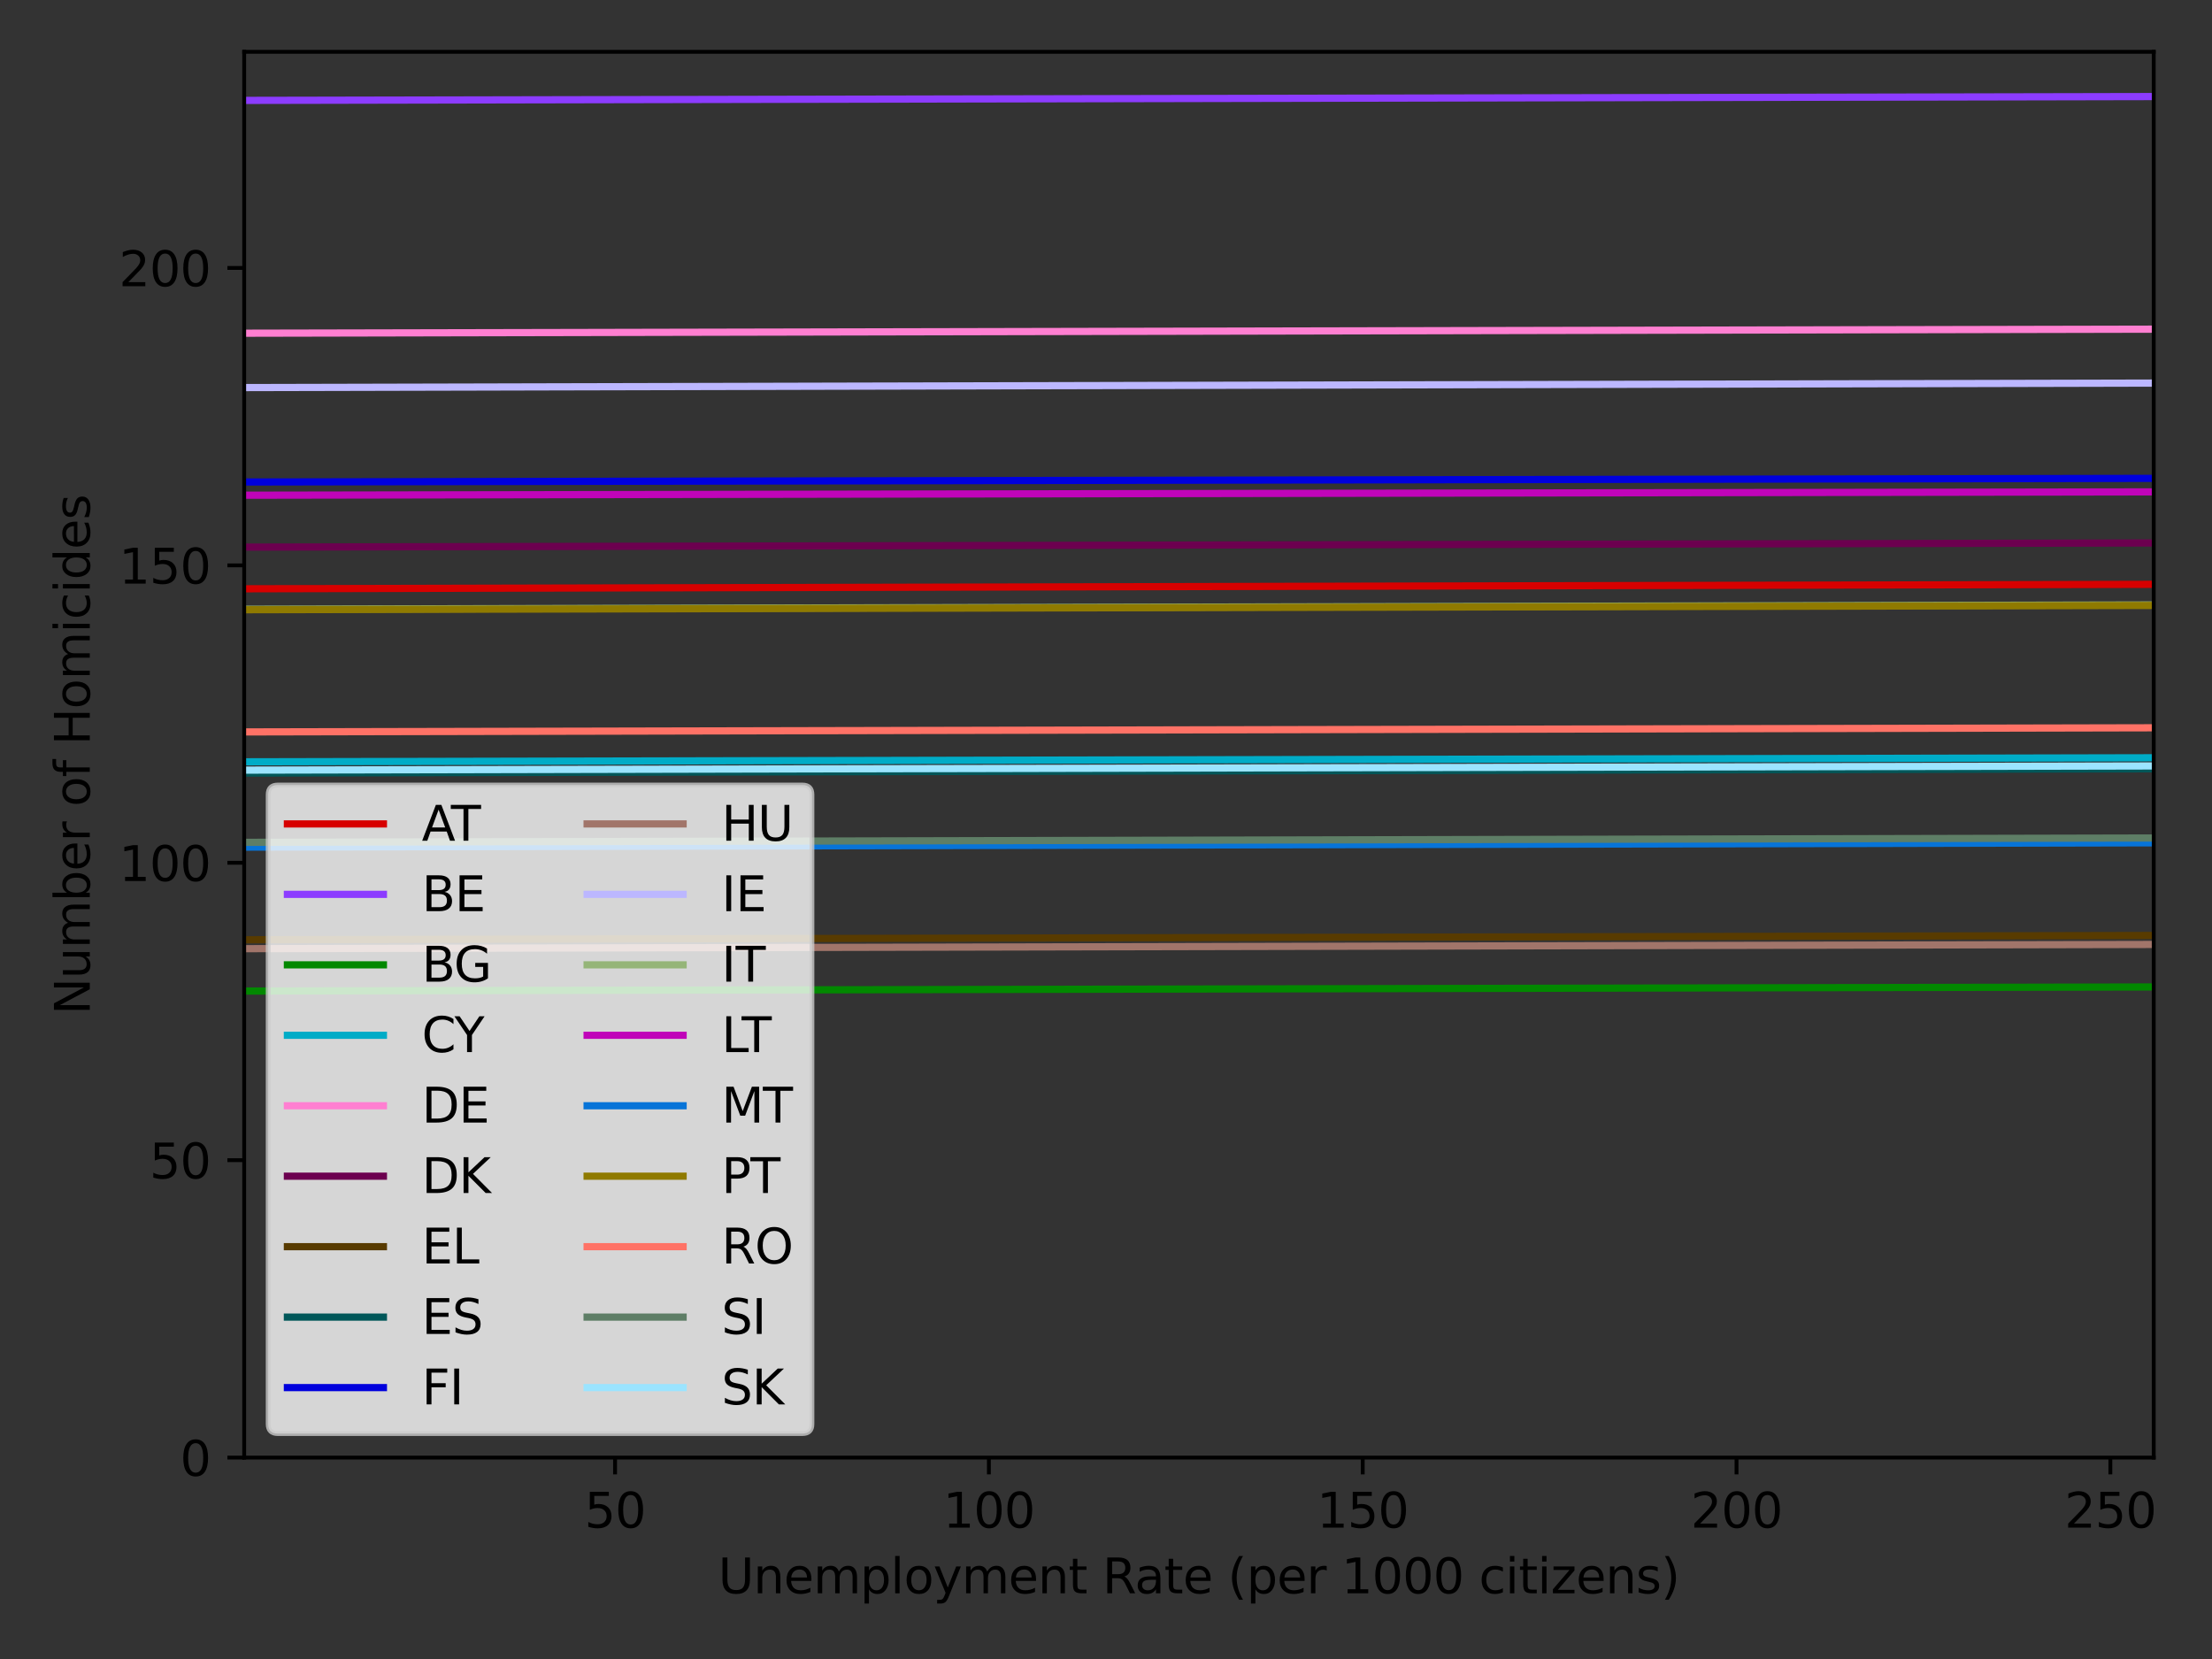 <?xml version="1.0" encoding="utf-8" standalone="no"?>
<!DOCTYPE svg PUBLIC "-//W3C//DTD SVG 1.1//EN"
  "http://www.w3.org/Graphics/SVG/1.1/DTD/svg11.dtd">
<svg xmlns:xlink="http://www.w3.org/1999/xlink" width="460.8pt" height="345.6pt" viewBox="0 0 460.8 345.6" xmlns="http://www.w3.org/2000/svg" version="1.1">
 <rect x="0" y="0" width="460.8" height="345.6" fill="#333333" stroke="none"/>
 <defs>
  <style type="text/css">*{stroke-linejoin: round; stroke-linecap: butt}</style>
 </defs>
 <g id="figure_1">
  <g id="patch_1">
   <path d="M 0 345.6 
L 460.8 345.6 
L 460.8 0 
L 0 0 
L 0 345.6 
z
" style="fill: none"/>
  </g>
  <g id="axes_1">
   <g id="patch_2">
    <path d="M 50.87 303.64 
L 448.66 303.64 
L 448.66 10.8 
L 50.87 10.8 
L 50.87 303.64 
z
" style="fill: none"/>
   </g>
   <g id="matplotlib.axis_1">
    <g id="xtick_1">
     <g id="line2d_1">
      <defs>
       <path id="mdec63697fd" d="M 0 0 
L 0 3.5 
" style="stroke: #000000; stroke-width: 0.8"/>
      </defs>
      <g>
       <use xlink:href="#mdec63697fd" x="128.128" y="303.64" style="stroke: #000000; stroke-width: 0.8"/>
      </g>
     </g>
     <g id="text_1">
      <!-- 50 -->
      <g transform="translate(121.765 318.238)scale(0.1 -0.1)">
       <defs>
        <path id="DejaVuSans-35" d="M 691 4666 
L 3169 4666 
L 3169 4134 
L 1269 4134 
L 1269 2991 
Q 1406 3038 1543 3061 
Q 1681 3084 1819 3084 
Q 2600 3084 3056 2656 
Q 3513 2228 3513 1497 
Q 3513 744 3044 326 
Q 2575 -91 1722 -91 
Q 1428 -91 1123 -41 
Q 819 9 494 109 
L 494 744 
Q 775 591 1075 516 
Q 1375 441 1709 441 
Q 2250 441 2565 725 
Q 2881 1009 2881 1497 
Q 2881 1984 2565 2268 
Q 2250 2553 1709 2553 
Q 1456 2553 1204 2497 
Q 953 2441 691 2322 
L 691 4666 
z
" transform="scale(0.016)"/>
        <path id="DejaVuSans-30" d="M 2034 4250 
Q 1547 4250 1301 3770 
Q 1056 3291 1056 2328 
Q 1056 1369 1301 889 
Q 1547 409 2034 409 
Q 2525 409 2770 889 
Q 3016 1369 3016 2328 
Q 3016 3291 2770 3770 
Q 2525 4250 2034 4250 
z
M 2034 4750 
Q 2819 4750 3233 4129 
Q 3647 3509 3647 2328 
Q 3647 1150 3233 529 
Q 2819 -91 2034 -91 
Q 1250 -91 836 529 
Q 422 1150 422 2328 
Q 422 3509 836 4129 
Q 1250 4750 2034 4750 
z
" transform="scale(0.016)"/>
       </defs>
       <use xlink:href="#DejaVuSans-35"/>
       <use xlink:href="#DejaVuSans-30" x="63.623"/>
      </g>
     </g>
    </g>
    <g id="xtick_2">
     <g id="line2d_2">
      <g>
       <use xlink:href="#mdec63697fd" x="206.003" y="303.64" style="stroke: #000000; stroke-width: 0.8"/>
      </g>
     </g>
     <g id="text_2">
      <!-- 100 -->
      <g transform="translate(196.459 318.238)scale(0.1 -0.1)">
       <defs>
        <path id="DejaVuSans-31" d="M 794 531 
L 1825 531 
L 1825 4091 
L 703 3866 
L 703 4441 
L 1819 4666 
L 2450 4666 
L 2450 531 
L 3481 531 
L 3481 0 
L 794 0 
L 794 531 
z
" transform="scale(0.016)"/>
       </defs>
       <use xlink:href="#DejaVuSans-31"/>
       <use xlink:href="#DejaVuSans-30" x="63.623"/>
       <use xlink:href="#DejaVuSans-30" x="127.246"/>
      </g>
     </g>
    </g>
    <g id="xtick_3">
     <g id="line2d_3">
      <g>
       <use xlink:href="#mdec63697fd" x="283.877" y="303.64" style="stroke: #000000; stroke-width: 0.8"/>
      </g>
     </g>
     <g id="text_3">
      <!-- 150 -->
      <g transform="translate(274.333 318.238)scale(0.1 -0.1)">
       <use xlink:href="#DejaVuSans-31"/>
       <use xlink:href="#DejaVuSans-35" x="63.623"/>
       <use xlink:href="#DejaVuSans-30" x="127.246"/>
      </g>
     </g>
    </g>
    <g id="xtick_4">
     <g id="line2d_4">
      <g>
       <use xlink:href="#mdec63697fd" x="361.752" y="303.64" style="stroke: #000000; stroke-width: 0.8"/>
      </g>
     </g>
     <g id="text_4">
      <!-- 200 -->
      <g transform="translate(352.208 318.238)scale(0.1 -0.1)">
       <defs>
        <path id="DejaVuSans-32" d="M 1228 531 
L 3431 531 
L 3431 0 
L 469 0 
L 469 531 
Q 828 903 1448 1529 
Q 2069 2156 2228 2338 
Q 2531 2678 2651 2914 
Q 2772 3150 2772 3378 
Q 2772 3750 2511 3984 
Q 2250 4219 1831 4219 
Q 1534 4219 1204 4116 
Q 875 4013 500 3803 
L 500 4441 
Q 881 4594 1212 4672 
Q 1544 4750 1819 4750 
Q 2544 4750 2975 4387 
Q 3406 4025 3406 3419 
Q 3406 3131 3298 2873 
Q 3191 2616 2906 2266 
Q 2828 2175 2409 1742 
Q 1991 1309 1228 531 
z
" transform="scale(0.016)"/>
       </defs>
       <use xlink:href="#DejaVuSans-32"/>
       <use xlink:href="#DejaVuSans-30" x="63.623"/>
       <use xlink:href="#DejaVuSans-30" x="127.246"/>
      </g>
     </g>
    </g>
    <g id="xtick_5">
     <g id="line2d_5">
      <g>
       <use xlink:href="#mdec63697fd" x="439.626" y="303.64" style="stroke: #000000; stroke-width: 0.8"/>
      </g>
     </g>
     <g id="text_5">
      <!-- 250 -->
      <g transform="translate(430.083 318.238)scale(0.1 -0.1)">
       <use xlink:href="#DejaVuSans-32"/>
       <use xlink:href="#DejaVuSans-35" x="63.623"/>
       <use xlink:href="#DejaVuSans-30" x="127.246"/>
      </g>
     </g>
    </g>
    <g id="text_6">
     <!-- Unemployment Rate (per 1000 citizens) -->
     <g transform="translate(149.619 331.917)scale(0.1 -0.1)">
      <defs>
       <path id="DejaVuSans-55" d="M 556 4666 
L 1191 4666 
L 1191 1831 
Q 1191 1081 1462 751 
Q 1734 422 2344 422 
Q 2950 422 3222 751 
Q 3494 1081 3494 1831 
L 3494 4666 
L 4128 4666 
L 4128 1753 
Q 4128 841 3676 375 
Q 3225 -91 2344 -91 
Q 1459 -91 1007 375 
Q 556 841 556 1753 
L 556 4666 
z
" transform="scale(0.016)"/>
       <path id="DejaVuSans-6e" d="M 3513 2113 
L 3513 0 
L 2938 0 
L 2938 2094 
Q 2938 2591 2744 2837 
Q 2550 3084 2163 3084 
Q 1697 3084 1428 2787 
Q 1159 2491 1159 1978 
L 1159 0 
L 581 0 
L 581 3500 
L 1159 3500 
L 1159 2956 
Q 1366 3272 1645 3428 
Q 1925 3584 2291 3584 
Q 2894 3584 3203 3211 
Q 3513 2838 3513 2113 
z
" transform="scale(0.016)"/>
       <path id="DejaVuSans-65" d="M 3597 1894 
L 3597 1613 
L 953 1613 
Q 991 1019 1311 708 
Q 1631 397 2203 397 
Q 2534 397 2845 478 
Q 3156 559 3463 722 
L 3463 178 
Q 3153 47 2828 -22 
Q 2503 -91 2169 -91 
Q 1331 -91 842 396 
Q 353 884 353 1716 
Q 353 2575 817 3079 
Q 1281 3584 2069 3584 
Q 2775 3584 3186 3129 
Q 3597 2675 3597 1894 
z
M 3022 2063 
Q 3016 2534 2758 2815 
Q 2500 3097 2075 3097 
Q 1594 3097 1305 2825 
Q 1016 2553 972 2059 
L 3022 2063 
z
" transform="scale(0.016)"/>
       <path id="DejaVuSans-6d" d="M 3328 2828 
Q 3544 3216 3844 3400 
Q 4144 3584 4550 3584 
Q 5097 3584 5394 3201 
Q 5691 2819 5691 2113 
L 5691 0 
L 5113 0 
L 5113 2094 
Q 5113 2597 4934 2840 
Q 4756 3084 4391 3084 
Q 3944 3084 3684 2787 
Q 3425 2491 3425 1978 
L 3425 0 
L 2847 0 
L 2847 2094 
Q 2847 2600 2669 2842 
Q 2491 3084 2119 3084 
Q 1678 3084 1418 2786 
Q 1159 2488 1159 1978 
L 1159 0 
L 581 0 
L 581 3500 
L 1159 3500 
L 1159 2956 
Q 1356 3278 1631 3431 
Q 1906 3584 2284 3584 
Q 2666 3584 2933 3390 
Q 3200 3197 3328 2828 
z
" transform="scale(0.016)"/>
       <path id="DejaVuSans-70" d="M 1159 525 
L 1159 -1331 
L 581 -1331 
L 581 3500 
L 1159 3500 
L 1159 2969 
Q 1341 3281 1617 3432 
Q 1894 3584 2278 3584 
Q 2916 3584 3314 3078 
Q 3713 2572 3713 1747 
Q 3713 922 3314 415 
Q 2916 -91 2278 -91 
Q 1894 -91 1617 61 
Q 1341 213 1159 525 
z
M 3116 1747 
Q 3116 2381 2855 2742 
Q 2594 3103 2138 3103 
Q 1681 3103 1420 2742 
Q 1159 2381 1159 1747 
Q 1159 1113 1420 752 
Q 1681 391 2138 391 
Q 2594 391 2855 752 
Q 3116 1113 3116 1747 
z
" transform="scale(0.016)"/>
       <path id="DejaVuSans-6c" d="M 603 4863 
L 1178 4863 
L 1178 0 
L 603 0 
L 603 4863 
z
" transform="scale(0.016)"/>
       <path id="DejaVuSans-6f" d="M 1959 3097 
Q 1497 3097 1228 2736 
Q 959 2375 959 1747 
Q 959 1119 1226 758 
Q 1494 397 1959 397 
Q 2419 397 2687 759 
Q 2956 1122 2956 1747 
Q 2956 2369 2687 2733 
Q 2419 3097 1959 3097 
z
M 1959 3584 
Q 2709 3584 3137 3096 
Q 3566 2609 3566 1747 
Q 3566 888 3137 398 
Q 2709 -91 1959 -91 
Q 1206 -91 779 398 
Q 353 888 353 1747 
Q 353 2609 779 3096 
Q 1206 3584 1959 3584 
z
" transform="scale(0.016)"/>
       <path id="DejaVuSans-79" d="M 2059 -325 
Q 1816 -950 1584 -1140 
Q 1353 -1331 966 -1331 
L 506 -1331 
L 506 -850 
L 844 -850 
Q 1081 -850 1212 -737 
Q 1344 -625 1503 -206 
L 1606 56 
L 191 3500 
L 800 3500 
L 1894 763 
L 2988 3500 
L 3597 3500 
L 2059 -325 
z
" transform="scale(0.016)"/>
       <path id="DejaVuSans-74" d="M 1172 4494 
L 1172 3500 
L 2356 3500 
L 2356 3053 
L 1172 3053 
L 1172 1153 
Q 1172 725 1289 603 
Q 1406 481 1766 481 
L 2356 481 
L 2356 0 
L 1766 0 
Q 1100 0 847 248 
Q 594 497 594 1153 
L 594 3053 
L 172 3053 
L 172 3500 
L 594 3500 
L 594 4494 
L 1172 4494 
z
" transform="scale(0.016)"/>
       <path id="DejaVuSans-20" transform="scale(0.016)"/>
       <path id="DejaVuSans-52" d="M 2841 2188 
Q 3044 2119 3236 1894 
Q 3428 1669 3622 1275 
L 4263 0 
L 3584 0 
L 2988 1197 
Q 2756 1666 2539 1819 
Q 2322 1972 1947 1972 
L 1259 1972 
L 1259 0 
L 628 0 
L 628 4666 
L 2053 4666 
Q 2853 4666 3247 4331 
Q 3641 3997 3641 3322 
Q 3641 2881 3436 2590 
Q 3231 2300 2841 2188 
z
M 1259 4147 
L 1259 2491 
L 2053 2491 
Q 2509 2491 2742 2702 
Q 2975 2913 2975 3322 
Q 2975 3731 2742 3939 
Q 2509 4147 2053 4147 
L 1259 4147 
z
" transform="scale(0.016)"/>
       <path id="DejaVuSans-61" d="M 2194 1759 
Q 1497 1759 1228 1600 
Q 959 1441 959 1056 
Q 959 750 1161 570 
Q 1363 391 1709 391 
Q 2188 391 2477 730 
Q 2766 1069 2766 1631 
L 2766 1759 
L 2194 1759 
z
M 3341 1997 
L 3341 0 
L 2766 0 
L 2766 531 
Q 2569 213 2275 61 
Q 1981 -91 1556 -91 
Q 1019 -91 701 211 
Q 384 513 384 1019 
Q 384 1609 779 1909 
Q 1175 2209 1959 2209 
L 2766 2209 
L 2766 2266 
Q 2766 2663 2505 2880 
Q 2244 3097 1772 3097 
Q 1472 3097 1187 3025 
Q 903 2953 641 2809 
L 641 3341 
Q 956 3463 1253 3523 
Q 1550 3584 1831 3584 
Q 2591 3584 2966 3190 
Q 3341 2797 3341 1997 
z
" transform="scale(0.016)"/>
       <path id="DejaVuSans-28" d="M 1984 4856 
Q 1566 4138 1362 3434 
Q 1159 2731 1159 2009 
Q 1159 1288 1364 580 
Q 1569 -128 1984 -844 
L 1484 -844 
Q 1016 -109 783 600 
Q 550 1309 550 2009 
Q 550 2706 781 3412 
Q 1013 4119 1484 4856 
L 1984 4856 
z
" transform="scale(0.016)"/>
       <path id="DejaVuSans-72" d="M 2631 2963 
Q 2534 3019 2420 3045 
Q 2306 3072 2169 3072 
Q 1681 3072 1420 2755 
Q 1159 2438 1159 1844 
L 1159 0 
L 581 0 
L 581 3500 
L 1159 3500 
L 1159 2956 
Q 1341 3275 1631 3429 
Q 1922 3584 2338 3584 
Q 2397 3584 2469 3576 
Q 2541 3569 2628 3553 
L 2631 2963 
z
" transform="scale(0.016)"/>
       <path id="DejaVuSans-63" d="M 3122 3366 
L 3122 2828 
Q 2878 2963 2633 3030 
Q 2388 3097 2138 3097 
Q 1578 3097 1268 2742 
Q 959 2388 959 1747 
Q 959 1106 1268 751 
Q 1578 397 2138 397 
Q 2388 397 2633 464 
Q 2878 531 3122 666 
L 3122 134 
Q 2881 22 2623 -34 
Q 2366 -91 2075 -91 
Q 1284 -91 818 406 
Q 353 903 353 1747 
Q 353 2603 823 3093 
Q 1294 3584 2113 3584 
Q 2378 3584 2631 3529 
Q 2884 3475 3122 3366 
z
" transform="scale(0.016)"/>
       <path id="DejaVuSans-69" d="M 603 3500 
L 1178 3500 
L 1178 0 
L 603 0 
L 603 3500 
z
M 603 4863 
L 1178 4863 
L 1178 4134 
L 603 4134 
L 603 4863 
z
" transform="scale(0.016)"/>
       <path id="DejaVuSans-7a" d="M 353 3500 
L 3084 3500 
L 3084 2975 
L 922 459 
L 3084 459 
L 3084 0 
L 275 0 
L 275 525 
L 2438 3041 
L 353 3041 
L 353 3500 
z
" transform="scale(0.016)"/>
       <path id="DejaVuSans-73" d="M 2834 3397 
L 2834 2853 
Q 2591 2978 2328 3040 
Q 2066 3103 1784 3103 
Q 1356 3103 1142 2972 
Q 928 2841 928 2578 
Q 928 2378 1081 2264 
Q 1234 2150 1697 2047 
L 1894 2003 
Q 2506 1872 2764 1633 
Q 3022 1394 3022 966 
Q 3022 478 2636 193 
Q 2250 -91 1575 -91 
Q 1294 -91 989 -36 
Q 684 19 347 128 
L 347 722 
Q 666 556 975 473 
Q 1284 391 1588 391 
Q 1994 391 2212 530 
Q 2431 669 2431 922 
Q 2431 1156 2273 1281 
Q 2116 1406 1581 1522 
L 1381 1569 
Q 847 1681 609 1914 
Q 372 2147 372 2553 
Q 372 3047 722 3315 
Q 1072 3584 1716 3584 
Q 2034 3584 2315 3537 
Q 2597 3491 2834 3397 
z
" transform="scale(0.016)"/>
       <path id="DejaVuSans-29" d="M 513 4856 
L 1013 4856 
Q 1481 4119 1714 3412 
Q 1947 2706 1947 2009 
Q 1947 1309 1714 600 
Q 1481 -109 1013 -844 
L 513 -844 
Q 928 -128 1133 580 
Q 1338 1288 1338 2009 
Q 1338 2731 1133 3434 
Q 928 4138 513 4856 
z
" transform="scale(0.016)"/>
      </defs>
      <use xlink:href="#DejaVuSans-55"/>
      <use xlink:href="#DejaVuSans-6e" x="73.193"/>
      <use xlink:href="#DejaVuSans-65" x="136.572"/>
      <use xlink:href="#DejaVuSans-6d" x="198.096"/>
      <use xlink:href="#DejaVuSans-70" x="295.508"/>
      <use xlink:href="#DejaVuSans-6c" x="358.984"/>
      <use xlink:href="#DejaVuSans-6f" x="386.768"/>
      <use xlink:href="#DejaVuSans-79" x="447.949"/>
      <use xlink:href="#DejaVuSans-6d" x="507.129"/>
      <use xlink:href="#DejaVuSans-65" x="604.541"/>
      <use xlink:href="#DejaVuSans-6e" x="666.064"/>
      <use xlink:href="#DejaVuSans-74" x="729.443"/>
      <use xlink:href="#DejaVuSans-20" x="768.652"/>
      <use xlink:href="#DejaVuSans-52" x="800.439"/>
      <use xlink:href="#DejaVuSans-61" x="867.672"/>
      <use xlink:href="#DejaVuSans-74" x="928.951"/>
      <use xlink:href="#DejaVuSans-65" x="968.16"/>
      <use xlink:href="#DejaVuSans-20" x="1029.684"/>
      <use xlink:href="#DejaVuSans-28" x="1061.471"/>
      <use xlink:href="#DejaVuSans-70" x="1100.484"/>
      <use xlink:href="#DejaVuSans-65" x="1163.961"/>
      <use xlink:href="#DejaVuSans-72" x="1225.484"/>
      <use xlink:href="#DejaVuSans-20" x="1266.598"/>
      <use xlink:href="#DejaVuSans-31" x="1298.385"/>
      <use xlink:href="#DejaVuSans-30" x="1362.008"/>
      <use xlink:href="#DejaVuSans-30" x="1425.631"/>
      <use xlink:href="#DejaVuSans-30" x="1489.254"/>
      <use xlink:href="#DejaVuSans-20" x="1552.877"/>
      <use xlink:href="#DejaVuSans-63" x="1584.664"/>
      <use xlink:href="#DejaVuSans-69" x="1639.645"/>
      <use xlink:href="#DejaVuSans-74" x="1667.428"/>
      <use xlink:href="#DejaVuSans-69" x="1706.637"/>
      <use xlink:href="#DejaVuSans-7a" x="1734.42"/>
      <use xlink:href="#DejaVuSans-65" x="1786.91"/>
      <use xlink:href="#DejaVuSans-6e" x="1848.434"/>
      <use xlink:href="#DejaVuSans-73" x="1911.812"/>
      <use xlink:href="#DejaVuSans-29" x="1963.912"/>
     </g>
    </g>
   </g>
   <g id="matplotlib.axis_2">
    <g id="ytick_1">
     <g id="line2d_6">
      <defs>
       <path id="m6e9881eedf" d="M 0 0 
L -3.5 0 
" style="stroke: #000000; stroke-width: 0.8"/>
      </defs>
      <g>
       <use xlink:href="#m6e9881eedf" x="50.87" y="303.64" style="stroke: #000000; stroke-width: 0.8"/>
      </g>
     </g>
     <g id="text_7">
      <!-- 0 -->
      <g transform="translate(37.508 307.439)scale(0.1 -0.1)">
       <use xlink:href="#DejaVuSans-30"/>
      </g>
     </g>
    </g>
    <g id="ytick_2">
     <g id="line2d_7">
      <g>
       <use xlink:href="#m6e9881eedf" x="50.87" y="241.685" style="stroke: #000000; stroke-width: 0.8"/>
      </g>
     </g>
     <g id="text_8">
      <!-- 50 -->
      <g transform="translate(31.145 245.484)scale(0.1 -0.1)">
       <use xlink:href="#DejaVuSans-35"/>
       <use xlink:href="#DejaVuSans-30" x="63.623"/>
      </g>
     </g>
    </g>
    <g id="ytick_3">
     <g id="line2d_8">
      <g>
       <use xlink:href="#m6e9881eedf" x="50.87" y="179.73" style="stroke: #000000; stroke-width: 0.8"/>
      </g>
     </g>
     <g id="text_9">
      <!-- 100 -->
      <g transform="translate(24.782 183.529)scale(0.1 -0.1)">
       <use xlink:href="#DejaVuSans-31"/>
       <use xlink:href="#DejaVuSans-30" x="63.623"/>
       <use xlink:href="#DejaVuSans-30" x="127.246"/>
      </g>
     </g>
    </g>
    <g id="ytick_4">
     <g id="line2d_9">
      <g>
       <use xlink:href="#m6e9881eedf" x="50.87" y="117.775" style="stroke: #000000; stroke-width: 0.8"/>
      </g>
     </g>
     <g id="text_10">
      <!-- 150 -->
      <g transform="translate(24.782 121.574)scale(0.1 -0.1)">
       <use xlink:href="#DejaVuSans-31"/>
       <use xlink:href="#DejaVuSans-35" x="63.623"/>
       <use xlink:href="#DejaVuSans-30" x="127.246"/>
      </g>
     </g>
    </g>
    <g id="ytick_5">
     <g id="line2d_10">
      <g>
       <use xlink:href="#m6e9881eedf" x="50.87" y="55.819" style="stroke: #000000; stroke-width: 0.8"/>
      </g>
     </g>
     <g id="text_11">
      <!-- 200 -->
      <g transform="translate(24.782 59.619)scale(0.1 -0.1)">
       <use xlink:href="#DejaVuSans-32"/>
       <use xlink:href="#DejaVuSans-30" x="63.623"/>
       <use xlink:href="#DejaVuSans-30" x="127.246"/>
      </g>
     </g>
    </g>
    <g id="text_12">
     <!-- Number of Homicides -->
     <g transform="translate(18.703 211.376)rotate(-90)scale(0.1 -0.1)">
      <defs>
       <path id="DejaVuSans-4e" d="M 628 4666 
L 1478 4666 
L 3547 763 
L 3547 4666 
L 4159 4666 
L 4159 0 
L 3309 0 
L 1241 3903 
L 1241 0 
L 628 0 
L 628 4666 
z
" transform="scale(0.016)"/>
       <path id="DejaVuSans-75" d="M 544 1381 
L 544 3500 
L 1119 3500 
L 1119 1403 
Q 1119 906 1312 657 
Q 1506 409 1894 409 
Q 2359 409 2629 706 
Q 2900 1003 2900 1516 
L 2900 3500 
L 3475 3500 
L 3475 0 
L 2900 0 
L 2900 538 
Q 2691 219 2414 64 
Q 2138 -91 1772 -91 
Q 1169 -91 856 284 
Q 544 659 544 1381 
z
M 1991 3584 
L 1991 3584 
z
" transform="scale(0.016)"/>
       <path id="DejaVuSans-62" d="M 3116 1747 
Q 3116 2381 2855 2742 
Q 2594 3103 2138 3103 
Q 1681 3103 1420 2742 
Q 1159 2381 1159 1747 
Q 1159 1113 1420 752 
Q 1681 391 2138 391 
Q 2594 391 2855 752 
Q 3116 1113 3116 1747 
z
M 1159 2969 
Q 1341 3281 1617 3432 
Q 1894 3584 2278 3584 
Q 2916 3584 3314 3078 
Q 3713 2572 3713 1747 
Q 3713 922 3314 415 
Q 2916 -91 2278 -91 
Q 1894 -91 1617 61 
Q 1341 213 1159 525 
L 1159 0 
L 581 0 
L 581 4863 
L 1159 4863 
L 1159 2969 
z
" transform="scale(0.016)"/>
       <path id="DejaVuSans-66" d="M 2375 4863 
L 2375 4384 
L 1825 4384 
Q 1516 4384 1395 4259 
Q 1275 4134 1275 3809 
L 1275 3500 
L 2222 3500 
L 2222 3053 
L 1275 3053 
L 1275 0 
L 697 0 
L 697 3053 
L 147 3053 
L 147 3500 
L 697 3500 
L 697 3744 
Q 697 4328 969 4595 
Q 1241 4863 1831 4863 
L 2375 4863 
z
" transform="scale(0.016)"/>
       <path id="DejaVuSans-48" d="M 628 4666 
L 1259 4666 
L 1259 2753 
L 3553 2753 
L 3553 4666 
L 4184 4666 
L 4184 0 
L 3553 0 
L 3553 2222 
L 1259 2222 
L 1259 0 
L 628 0 
L 628 4666 
z
" transform="scale(0.016)"/>
       <path id="DejaVuSans-64" d="M 2906 2969 
L 2906 4863 
L 3481 4863 
L 3481 0 
L 2906 0 
L 2906 525 
Q 2725 213 2448 61 
Q 2172 -91 1784 -91 
Q 1150 -91 751 415 
Q 353 922 353 1747 
Q 353 2572 751 3078 
Q 1150 3584 1784 3584 
Q 2172 3584 2448 3432 
Q 2725 3281 2906 2969 
z
M 947 1747 
Q 947 1113 1208 752 
Q 1469 391 1925 391 
Q 2381 391 2643 752 
Q 2906 1113 2906 1747 
Q 2906 2381 2643 2742 
Q 2381 3103 1925 3103 
Q 1469 3103 1208 2742 
Q 947 2381 947 1747 
z
" transform="scale(0.016)"/>
      </defs>
      <use xlink:href="#DejaVuSans-4e"/>
      <use xlink:href="#DejaVuSans-75" x="74.805"/>
      <use xlink:href="#DejaVuSans-6d" x="138.184"/>
      <use xlink:href="#DejaVuSans-62" x="235.596"/>
      <use xlink:href="#DejaVuSans-65" x="299.072"/>
      <use xlink:href="#DejaVuSans-72" x="360.596"/>
      <use xlink:href="#DejaVuSans-20" x="401.709"/>
      <use xlink:href="#DejaVuSans-6f" x="433.496"/>
      <use xlink:href="#DejaVuSans-66" x="494.678"/>
      <use xlink:href="#DejaVuSans-20" x="529.883"/>
      <use xlink:href="#DejaVuSans-48" x="561.67"/>
      <use xlink:href="#DejaVuSans-6f" x="636.865"/>
      <use xlink:href="#DejaVuSans-6d" x="698.047"/>
      <use xlink:href="#DejaVuSans-69" x="795.459"/>
      <use xlink:href="#DejaVuSans-63" x="823.242"/>
      <use xlink:href="#DejaVuSans-69" x="878.223"/>
      <use xlink:href="#DejaVuSans-64" x="906.006"/>
      <use xlink:href="#DejaVuSans-65" x="969.482"/>
      <use xlink:href="#DejaVuSans-73" x="1031.006"/>
     </g>
    </g>
   </g>
   <g id="line2d_11">
    <path d="M 50.87 122.656 
L 58.988 122.637 
L 67.106 122.618 
L 75.224 122.599 
L 83.343 122.58 
L 91.461 122.561 
L 99.579 122.542 
L 107.697 122.523 
L 115.815 122.504 
L 123.933 122.485 
L 132.052 122.466 
L 140.17 122.448 
L 148.288 122.429 
L 156.406 122.41 
L 164.524 122.391 
L 172.642 122.372 
L 180.761 122.353 
L 188.879 122.334 
L 196.997 122.315 
L 205.115 122.296 
L 213.233 122.277 
L 221.351 122.258 
L 229.47 122.239 
L 237.588 122.22 
L 245.706 122.201 
L 253.824 122.182 
L 261.942 122.163 
L 270.06 122.144 
L 278.179 122.125 
L 286.297 122.106 
L 294.415 122.087 
L 302.533 122.068 
L 310.651 122.05 
L 318.769 122.031 
L 326.887 122.012 
L 335.006 121.993 
L 343.124 121.974 
L 351.242 121.955 
L 359.36 121.936 
L 367.478 121.917 
L 375.596 121.898 
L 383.715 121.879 
L 391.833 121.86 
L 399.951 121.841 
L 408.069 121.822 
L 416.187 121.803 
L 424.305 121.784 
L 432.424 121.765 
L 440.542 121.746 
L 448.66 121.727 
" clip-path="url(#p8d180abb23)" style="fill: none; stroke: #d70000; stroke-width: 1.5; stroke-linecap: square"/>
   </g>
   <g id="line2d_12">
    <path d="M 50.87 20.914 
L 58.988 20.898 
L 67.106 20.882 
L 75.224 20.865 
L 83.343 20.849 
L 91.461 20.833 
L 99.579 20.817 
L 107.697 20.8 
L 115.815 20.784 
L 123.933 20.768 
L 132.052 20.752 
L 140.17 20.735 
L 148.288 20.719 
L 156.406 20.703 
L 164.524 20.686 
L 172.642 20.67 
L 180.761 20.654 
L 188.879 20.638 
L 196.997 20.621 
L 205.115 20.605 
L 213.233 20.589 
L 221.351 20.573 
L 229.47 20.556 
L 237.588 20.54 
L 245.706 20.524 
L 253.824 20.507 
L 261.942 20.491 
L 270.06 20.475 
L 278.179 20.459 
L 286.297 20.442 
L 294.415 20.426 
L 302.533 20.41 
L 310.651 20.394 
L 318.769 20.377 
L 326.887 20.361 
L 335.006 20.345 
L 343.124 20.328 
L 351.242 20.312 
L 359.36 20.296 
L 367.478 20.28 
L 375.596 20.263 
L 383.715 20.247 
L 391.833 20.231 
L 399.951 20.215 
L 408.069 20.198 
L 416.187 20.182 
L 424.305 20.166 
L 432.424 20.15 
L 440.542 20.133 
L 448.66 20.117 
" clip-path="url(#p8d180abb23)" style="fill: none; stroke: #8c3cff; stroke-width: 1.5; stroke-linecap: square"/>
   </g>
   <g id="line2d_13">
    <path d="M 50.87 206.456 
L 58.988 206.439 
L 67.106 206.421 
L 75.224 206.404 
L 83.343 206.387 
L 91.461 206.369 
L 99.579 206.352 
L 107.697 206.334 
L 115.815 206.317 
L 123.933 206.299 
L 132.052 206.282 
L 140.17 206.265 
L 148.288 206.247 
L 156.406 206.23 
L 164.524 206.212 
L 172.642 206.195 
L 180.761 206.177 
L 188.879 206.16 
L 196.997 206.143 
L 205.115 206.125 
L 213.233 206.108 
L 221.351 206.09 
L 229.47 206.073 
L 237.588 206.055 
L 245.706 206.038 
L 253.824 206.021 
L 261.942 206.003 
L 270.06 205.986 
L 278.179 205.968 
L 286.297 205.951 
L 294.415 205.933 
L 302.533 205.916 
L 310.651 205.898 
L 318.769 205.881 
L 326.887 205.864 
L 335.006 205.846 
L 343.124 205.829 
L 351.242 205.811 
L 359.36 205.794 
L 367.478 205.776 
L 375.596 205.759 
L 383.715 205.742 
L 391.833 205.724 
L 399.951 205.707 
L 408.069 205.689 
L 416.187 205.672 
L 424.305 205.654 
L 432.424 205.637 
L 440.542 205.62 
L 448.66 205.602 
" clip-path="url(#p8d180abb23)" style="fill: none; stroke: #028800; stroke-width: 1.5; stroke-linecap: square"/>
   </g>
   <g id="line2d_14">
    <path d="M 50.87 158.697 
L 58.988 158.68 
L 67.106 158.662 
L 75.224 158.645 
L 83.343 158.628 
L 91.461 158.611 
L 99.579 158.594 
L 107.697 158.576 
L 115.815 158.559 
L 123.933 158.542 
L 132.052 158.525 
L 140.17 158.508 
L 148.288 158.49 
L 156.406 158.473 
L 164.524 158.456 
L 172.642 158.439 
L 180.761 158.422 
L 188.879 158.404 
L 196.997 158.387 
L 205.115 158.37 
L 213.233 158.353 
L 221.351 158.336 
L 229.47 158.319 
L 237.588 158.301 
L 245.706 158.284 
L 253.824 158.267 
L 261.942 158.25 
L 270.06 158.233 
L 278.179 158.215 
L 286.297 158.198 
L 294.415 158.181 
L 302.533 158.164 
L 310.651 158.147 
L 318.769 158.129 
L 326.887 158.112 
L 335.006 158.095 
L 343.124 158.078 
L 351.242 158.061 
L 359.36 158.043 
L 367.478 158.026 
L 375.596 158.009 
L 383.715 157.992 
L 391.833 157.975 
L 399.951 157.957 
L 408.069 157.94 
L 416.187 157.923 
L 424.305 157.906 
L 432.424 157.889 
L 440.542 157.871 
L 448.66 157.854 
" clip-path="url(#p8d180abb23)" style="fill: none; stroke: #00acc7; stroke-width: 1.5; stroke-linecap: square"/>
   </g>
   <g id="line2d_15">
    <path d="M 50.87 69.413 
L 58.988 69.396 
L 67.106 69.379 
L 75.224 69.362 
L 83.343 69.345 
L 91.461 69.327 
L 99.579 69.31 
L 107.697 69.293 
L 115.815 69.276 
L 123.933 69.259 
L 132.052 69.241 
L 140.17 69.224 
L 148.288 69.207 
L 156.406 69.19 
L 164.524 69.173 
L 172.642 69.155 
L 180.761 69.138 
L 188.879 69.121 
L 196.997 69.104 
L 205.115 69.087 
L 213.233 69.069 
L 221.351 69.052 
L 229.47 69.035 
L 237.588 69.018 
L 245.706 69.001 
L 253.824 68.983 
L 261.942 68.966 
L 270.06 68.949 
L 278.179 68.932 
L 286.297 68.915 
L 294.415 68.898 
L 302.533 68.88 
L 310.651 68.863 
L 318.769 68.846 
L 326.887 68.829 
L 335.006 68.812 
L 343.124 68.794 
L 351.242 68.777 
L 359.36 68.76 
L 367.478 68.743 
L 375.596 68.726 
L 383.715 68.708 
L 391.833 68.691 
L 399.951 68.674 
L 408.069 68.657 
L 416.187 68.64 
L 424.305 68.622 
L 432.424 68.605 
L 440.542 68.588 
L 448.66 68.571 
" clip-path="url(#p8d180abb23)" style="fill: none; stroke: #ff7fd1; stroke-width: 1.5; stroke-linecap: square"/>
   </g>
   <g id="line2d_16">
    <path d="M 50.87 113.976 
L 58.988 113.959 
L 67.106 113.941 
L 75.224 113.923 
L 83.343 113.905 
L 91.461 113.888 
L 99.579 113.87 
L 107.697 113.852 
L 115.815 113.835 
L 123.933 113.817 
L 132.052 113.799 
L 140.17 113.781 
L 148.288 113.764 
L 156.406 113.746 
L 164.524 113.728 
L 172.642 113.711 
L 180.761 113.693 
L 188.879 113.675 
L 196.997 113.657 
L 205.115 113.64 
L 213.233 113.622 
L 221.351 113.604 
L 229.47 113.587 
L 237.588 113.569 
L 245.706 113.551 
L 253.824 113.533 
L 261.942 113.516 
L 270.06 113.498 
L 278.179 113.48 
L 286.297 113.463 
L 294.415 113.445 
L 302.533 113.427 
L 310.651 113.409 
L 318.769 113.392 
L 326.887 113.374 
L 335.006 113.356 
L 343.124 113.339 
L 351.242 113.321 
L 359.36 113.303 
L 367.478 113.285 
L 375.596 113.268 
L 383.715 113.25 
L 391.833 113.232 
L 399.951 113.215 
L 408.069 113.197 
L 416.187 113.179 
L 424.305 113.161 
L 432.424 113.144 
L 440.542 113.126 
L 448.66 113.108 
" clip-path="url(#p8d180abb23)" style="fill: none; stroke: #6c004f; stroke-width: 1.5; stroke-linecap: square"/>
   </g>
   <g id="line2d_17">
    <path d="M 50.87 195.773 
L 58.988 195.754 
L 67.106 195.736 
L 75.224 195.718 
L 83.343 195.699 
L 91.461 195.681 
L 99.579 195.663 
L 107.697 195.645 
L 115.815 195.626 
L 123.933 195.608 
L 132.052 195.59 
L 140.17 195.572 
L 148.288 195.553 
L 156.406 195.535 
L 164.524 195.517 
L 172.642 195.498 
L 180.761 195.48 
L 188.879 195.462 
L 196.997 195.444 
L 205.115 195.425 
L 213.233 195.407 
L 221.351 195.389 
L 229.47 195.37 
L 237.588 195.352 
L 245.706 195.334 
L 253.824 195.316 
L 261.942 195.297 
L 270.06 195.279 
L 278.179 195.261 
L 286.297 195.243 
L 294.415 195.224 
L 302.533 195.206 
L 310.651 195.188 
L 318.769 195.169 
L 326.887 195.151 
L 335.006 195.133 
L 343.124 195.115 
L 351.242 195.096 
L 359.36 195.078 
L 367.478 195.06 
L 375.596 195.041 
L 383.715 195.023 
L 391.833 195.005 
L 399.951 194.987 
L 408.069 194.968 
L 416.187 194.95 
L 424.305 194.932 
L 432.424 194.914 
L 440.542 194.895 
L 448.66 194.877 
" clip-path="url(#p8d180abb23)" style="fill: none; stroke: #583b00; stroke-width: 1.5; stroke-linecap: square"/>
   </g>
   <g id="line2d_18">
    <path d="M 50.87 161.042 
L 58.988 161.024 
L 67.106 161.006 
L 75.224 160.988 
L 83.343 160.97 
L 91.461 160.952 
L 99.579 160.934 
L 107.697 160.916 
L 115.815 160.898 
L 123.933 160.88 
L 132.052 160.862 
L 140.17 160.844 
L 148.288 160.826 
L 156.406 160.808 
L 164.524 160.79 
L 172.642 160.772 
L 180.761 160.754 
L 188.879 160.736 
L 196.997 160.718 
L 205.115 160.7 
L 213.233 160.682 
L 221.351 160.664 
L 229.47 160.646 
L 237.588 160.628 
L 245.706 160.61 
L 253.824 160.592 
L 261.942 160.574 
L 270.06 160.556 
L 278.179 160.538 
L 286.297 160.52 
L 294.415 160.502 
L 302.533 160.484 
L 310.651 160.466 
L 318.769 160.448 
L 326.887 160.43 
L 335.006 160.412 
L 343.124 160.394 
L 351.242 160.376 
L 359.36 160.358 
L 367.478 160.34 
L 375.596 160.322 
L 383.715 160.304 
L 391.833 160.286 
L 399.951 160.268 
L 408.069 160.25 
L 416.187 160.232 
L 424.305 160.214 
L 432.424 160.196 
L 440.542 160.178 
L 448.66 160.16 
" clip-path="url(#p8d180abb23)" style="fill: none; stroke: #005759; stroke-width: 1.5; stroke-linecap: square"/>
   </g>
   <g id="line2d_19">
    <path d="M 50.87 100.41 
L 58.988 100.394 
L 67.106 100.379 
L 75.224 100.363 
L 83.343 100.348 
L 91.461 100.332 
L 99.579 100.317 
L 107.697 100.301 
L 115.815 100.286 
L 123.933 100.27 
L 132.052 100.255 
L 140.17 100.239 
L 148.288 100.224 
L 156.406 100.208 
L 164.524 100.193 
L 172.642 100.177 
L 180.761 100.162 
L 188.879 100.146 
L 196.997 100.131 
L 205.115 100.115 
L 213.233 100.1 
L 221.351 100.084 
L 229.47 100.069 
L 237.588 100.053 
L 245.706 100.038 
L 253.824 100.022 
L 261.942 100.007 
L 270.06 99.991 
L 278.179 99.976 
L 286.297 99.96 
L 294.415 99.945 
L 302.533 99.929 
L 310.651 99.914 
L 318.769 99.898 
L 326.887 99.883 
L 335.006 99.867 
L 343.124 99.852 
L 351.242 99.836 
L 359.36 99.821 
L 367.478 99.806 
L 375.596 99.79 
L 383.715 99.775 
L 391.833 99.759 
L 399.951 99.744 
L 408.069 99.728 
L 416.187 99.713 
L 424.305 99.697 
L 432.424 99.682 
L 440.542 99.666 
L 448.66 99.651 
" clip-path="url(#p8d180abb23)" style="fill: none; stroke: #0000dd; stroke-width: 1.5; stroke-linecap: square"/>
   </g>
   <g id="line2d_20">
    <path d="M 50.87 197.627 
L 58.988 197.609 
L 67.106 197.591 
L 75.224 197.573 
L 83.343 197.555 
L 91.461 197.537 
L 99.579 197.519 
L 107.697 197.501 
L 115.815 197.483 
L 123.933 197.465 
L 132.052 197.447 
L 140.17 197.429 
L 148.288 197.411 
L 156.406 197.393 
L 164.524 197.375 
L 172.642 197.357 
L 180.761 197.339 
L 188.879 197.321 
L 196.997 197.303 
L 205.115 197.285 
L 213.233 197.267 
L 221.351 197.249 
L 229.47 197.231 
L 237.588 197.213 
L 245.706 197.195 
L 253.824 197.177 
L 261.942 197.159 
L 270.06 197.141 
L 278.179 197.123 
L 286.297 197.105 
L 294.415 197.087 
L 302.533 197.069 
L 310.651 197.051 
L 318.769 197.033 
L 326.887 197.015 
L 335.006 196.997 
L 343.124 196.979 
L 351.242 196.961 
L 359.36 196.943 
L 367.478 196.925 
L 375.596 196.907 
L 383.715 196.889 
L 391.833 196.871 
L 399.951 196.853 
L 408.069 196.835 
L 416.187 196.817 
L 424.305 196.799 
L 432.424 196.781 
L 440.542 196.763 
L 448.66 196.745 
" clip-path="url(#p8d180abb23)" style="fill: none; stroke: #a1756a; stroke-width: 1.5; stroke-linecap: square"/>
   </g>
   <g id="line2d_21">
    <path d="M 50.87 80.74 
L 58.988 80.721 
L 67.106 80.702 
L 75.224 80.683 
L 83.343 80.664 
L 91.461 80.645 
L 99.579 80.626 
L 107.697 80.606 
L 115.815 80.587 
L 123.933 80.568 
L 132.052 80.549 
L 140.17 80.53 
L 148.288 80.511 
L 156.406 80.492 
L 164.524 80.473 
L 172.642 80.453 
L 180.761 80.434 
L 188.879 80.415 
L 196.997 80.396 
L 205.115 80.377 
L 213.233 80.358 
L 221.351 80.339 
L 229.47 80.32 
L 237.588 80.3 
L 245.706 80.281 
L 253.824 80.262 
L 261.942 80.243 
L 270.06 80.224 
L 278.179 80.205 
L 286.297 80.186 
L 294.415 80.167 
L 302.533 80.148 
L 310.651 80.128 
L 318.769 80.109 
L 326.887 80.09 
L 335.006 80.071 
L 343.124 80.052 
L 351.242 80.033 
L 359.36 80.014 
L 367.478 79.995 
L 375.596 79.975 
L 383.715 79.956 
L 391.833 79.937 
L 399.951 79.918 
L 408.069 79.899 
L 416.187 79.88 
L 424.305 79.861 
L 432.424 79.842 
L 440.542 79.823 
L 448.66 79.803 
" clip-path="url(#p8d180abb23)" style="fill: none; stroke: #bcb7ff; stroke-width: 1.5; stroke-linecap: square"/>
   </g>
   <g id="line2d_22">
    <path d="M 50.87 126.915 
L 58.988 126.896 
L 67.106 126.878 
L 75.224 126.859 
L 83.343 126.841 
L 91.461 126.823 
L 99.579 126.804 
L 107.697 126.786 
L 115.815 126.768 
L 123.933 126.749 
L 132.052 126.731 
L 140.17 126.712 
L 148.288 126.694 
L 156.406 126.676 
L 164.524 126.657 
L 172.642 126.639 
L 180.761 126.621 
L 188.879 126.602 
L 196.997 126.584 
L 205.115 126.565 
L 213.233 126.547 
L 221.351 126.529 
L 229.47 126.51 
L 237.588 126.492 
L 245.706 126.474 
L 253.824 126.455 
L 261.942 126.437 
L 270.06 126.418 
L 278.179 126.4 
L 286.297 126.382 
L 294.415 126.363 
L 302.533 126.345 
L 310.651 126.327 
L 318.769 126.308 
L 326.887 126.29 
L 335.006 126.271 
L 343.124 126.253 
L 351.242 126.235 
L 359.36 126.216 
L 367.478 126.198 
L 375.596 126.18 
L 383.715 126.161 
L 391.833 126.143 
L 399.951 126.125 
L 408.069 126.106 
L 416.187 126.088 
L 424.305 126.069 
L 432.424 126.051 
L 440.542 126.033 
L 448.66 126.014 
" clip-path="url(#p8d180abb23)" style="fill: none; stroke: #95b578; stroke-width: 1.5; stroke-linecap: square"/>
   </g>
   <g id="line2d_23">
    <path d="M 50.87 103.163 
L 58.988 103.149 
L 67.106 103.135 
L 75.224 103.121 
L 83.343 103.106 
L 91.461 103.092 
L 99.579 103.078 
L 107.697 103.064 
L 115.815 103.05 
L 123.933 103.035 
L 132.052 103.021 
L 140.17 103.007 
L 148.288 102.993 
L 156.406 102.978 
L 164.524 102.964 
L 172.642 102.95 
L 180.761 102.936 
L 188.879 102.921 
L 196.997 102.907 
L 205.115 102.893 
L 213.233 102.879 
L 221.351 102.864 
L 229.47 102.85 
L 237.588 102.836 
L 245.706 102.822 
L 253.824 102.808 
L 261.942 102.793 
L 270.06 102.779 
L 278.179 102.765 
L 286.297 102.751 
L 294.415 102.736 
L 302.533 102.722 
L 310.651 102.708 
L 318.769 102.694 
L 326.887 102.679 
L 335.006 102.665 
L 343.124 102.651 
L 351.242 102.637 
L 359.36 102.622 
L 367.478 102.608 
L 375.596 102.594 
L 383.715 102.58 
L 391.833 102.565 
L 399.951 102.551 
L 408.069 102.537 
L 416.187 102.523 
L 424.305 102.509 
L 432.424 102.494 
L 440.542 102.48 
L 448.66 102.466 
" clip-path="url(#p8d180abb23)" style="fill: none; stroke: #c004b9; stroke-width: 1.5; stroke-linecap: square"/>
   </g>
   <g id="line2d_24">
    <path d="M 50.87 176.476 
L 58.988 176.457 
L 67.106 176.439 
L 75.224 176.421 
L 83.343 176.402 
L 91.461 176.384 
L 99.579 176.366 
L 107.697 176.347 
L 115.815 176.329 
L 123.933 176.311 
L 132.052 176.292 
L 140.17 176.274 
L 148.288 176.255 
L 156.406 176.237 
L 164.524 176.219 
L 172.642 176.2 
L 180.761 176.182 
L 188.879 176.164 
L 196.997 176.145 
L 205.115 176.127 
L 213.233 176.109 
L 221.351 176.09 
L 229.47 176.072 
L 237.588 176.053 
L 245.706 176.035 
L 253.824 176.017 
L 261.942 175.998 
L 270.06 175.98 
L 278.179 175.962 
L 286.297 175.943 
L 294.415 175.925 
L 302.533 175.907 
L 310.651 175.888 
L 318.769 175.87 
L 326.887 175.851 
L 335.006 175.833 
L 343.124 175.815 
L 351.242 175.796 
L 359.36 175.778 
L 367.478 175.76 
L 375.596 175.741 
L 383.715 175.723 
L 391.833 175.705 
L 399.951 175.686 
L 408.069 175.668 
L 416.187 175.649 
L 424.305 175.631 
L 432.424 175.613 
L 440.542 175.594 
L 448.66 175.576 
" clip-path="url(#p8d180abb23)" style="fill: none; stroke: #0774d8; stroke-width: 1.5; stroke-linecap: square"/>
   </g>
   <g id="line2d_25">
    <path d="M 50.87 127.018 
L 58.988 127 
L 67.106 126.982 
L 75.224 126.964 
L 83.343 126.946 
L 91.461 126.928 
L 99.579 126.909 
L 107.697 126.891 
L 115.815 126.873 
L 123.933 126.855 
L 132.052 126.837 
L 140.17 126.819 
L 148.288 126.8 
L 156.406 126.782 
L 164.524 126.764 
L 172.642 126.746 
L 180.761 126.728 
L 188.879 126.71 
L 196.997 126.691 
L 205.115 126.673 
L 213.233 126.655 
L 221.351 126.637 
L 229.47 126.619 
L 237.588 126.601 
L 245.706 126.582 
L 253.824 126.564 
L 261.942 126.546 
L 270.06 126.528 
L 278.179 126.51 
L 286.297 126.492 
L 294.415 126.473 
L 302.533 126.455 
L 310.651 126.437 
L 318.769 126.419 
L 326.887 126.401 
L 335.006 126.383 
L 343.124 126.364 
L 351.242 126.346 
L 359.36 126.328 
L 367.478 126.31 
L 375.596 126.292 
L 383.715 126.274 
L 391.833 126.255 
L 399.951 126.237 
L 408.069 126.219 
L 416.187 126.201 
L 424.305 126.183 
L 432.424 126.165 
L 440.542 126.146 
L 448.66 126.128 
" clip-path="url(#p8d180abb23)" style="fill: none; stroke: #8f7a00; stroke-width: 1.5; stroke-linecap: square"/>
   </g>
   <g id="line2d_26">
    <path d="M 50.87 152.473 
L 58.988 152.455 
L 67.106 152.438 
L 75.224 152.42 
L 83.343 152.402 
L 91.461 152.385 
L 99.579 152.367 
L 107.697 152.35 
L 115.815 152.332 
L 123.933 152.315 
L 132.052 152.297 
L 140.17 152.279 
L 148.288 152.262 
L 156.406 152.244 
L 164.524 152.227 
L 172.642 152.209 
L 180.761 152.192 
L 188.879 152.174 
L 196.997 152.156 
L 205.115 152.139 
L 213.233 152.121 
L 221.351 152.104 
L 229.47 152.086 
L 237.588 152.069 
L 245.706 152.051 
L 253.824 152.033 
L 261.942 152.016 
L 270.06 151.998 
L 278.179 151.981 
L 286.297 151.963 
L 294.415 151.946 
L 302.533 151.928 
L 310.651 151.91 
L 318.769 151.893 
L 326.887 151.875 
L 335.006 151.858 
L 343.124 151.84 
L 351.242 151.823 
L 359.36 151.805 
L 367.478 151.787 
L 375.596 151.77 
L 383.715 151.752 
L 391.833 151.735 
L 399.951 151.717 
L 408.069 151.7 
L 416.187 151.682 
L 424.305 151.664 
L 432.424 151.647 
L 440.542 151.629 
L 448.66 151.612 
" clip-path="url(#p8d180abb23)" style="fill: none; stroke: #ff7266; stroke-width: 1.5; stroke-linecap: square"/>
   </g>
   <g id="line2d_27">
    <path d="M 50.87 175.473 
L 58.988 175.455 
L 67.106 175.437 
L 75.224 175.418 
L 83.343 175.4 
L 91.461 175.381 
L 99.579 175.363 
L 107.697 175.344 
L 115.815 175.326 
L 123.933 175.308 
L 132.052 175.289 
L 140.17 175.271 
L 148.288 175.252 
L 156.406 175.234 
L 164.524 175.215 
L 172.642 175.197 
L 180.761 175.179 
L 188.879 175.16 
L 196.997 175.142 
L 205.115 175.123 
L 213.233 175.105 
L 221.351 175.086 
L 229.47 175.068 
L 237.588 175.05 
L 245.706 175.031 
L 253.824 175.013 
L 261.942 174.994 
L 270.06 174.976 
L 278.179 174.957 
L 286.297 174.939 
L 294.415 174.921 
L 302.533 174.902 
L 310.651 174.884 
L 318.769 174.865 
L 326.887 174.847 
L 335.006 174.828 
L 343.124 174.81 
L 351.242 174.792 
L 359.36 174.773 
L 367.478 174.755 
L 375.596 174.736 
L 383.715 174.718 
L 391.833 174.699 
L 399.951 174.681 
L 408.069 174.663 
L 416.187 174.644 
L 424.305 174.626 
L 432.424 174.607 
L 440.542 174.589 
L 448.66 174.57 
" clip-path="url(#p8d180abb23)" style="fill: none; stroke: #5e7e66; stroke-width: 1.5; stroke-linecap: square"/>
   </g>
   <g id="line2d_28">
    <path d="M 50.87 160.432 
L 58.988 160.414 
L 67.106 160.396 
L 75.224 160.378 
L 83.343 160.36 
L 91.461 160.343 
L 99.579 160.325 
L 107.697 160.307 
L 115.815 160.289 
L 123.933 160.271 
L 132.052 160.254 
L 140.17 160.236 
L 148.288 160.218 
L 156.406 160.2 
L 164.524 160.183 
L 172.642 160.165 
L 180.761 160.147 
L 188.879 160.129 
L 196.997 160.111 
L 205.115 160.094 
L 213.233 160.076 
L 221.351 160.058 
L 229.47 160.04 
L 237.588 160.022 
L 245.706 160.005 
L 253.824 159.987 
L 261.942 159.969 
L 270.06 159.951 
L 278.179 159.933 
L 286.297 159.916 
L 294.415 159.898 
L 302.533 159.88 
L 310.651 159.862 
L 318.769 159.844 
L 326.887 159.827 
L 335.006 159.809 
L 343.124 159.791 
L 351.242 159.773 
L 359.36 159.755 
L 367.478 159.738 
L 375.596 159.72 
L 383.715 159.702 
L 391.833 159.684 
L 399.951 159.666 
L 408.069 159.649 
L 416.187 159.631 
L 424.305 159.613 
L 432.424 159.595 
L 440.542 159.578 
L 448.66 159.56 
" clip-path="url(#p8d180abb23)" style="fill: none; stroke: #9be4ff; stroke-width: 1.5; stroke-linecap: square"/>
   </g>
   <g id="patch_3">
    <path d="M 50.87 303.64 
L 50.87 10.8 
" style="fill: none; stroke: #000000; stroke-width: 0.8; stroke-linejoin: miter; stroke-linecap: square"/>
   </g>
   <g id="patch_4">
    <path d="M 448.66 303.64 
L 448.66 10.8 
" style="fill: none; stroke: #000000; stroke-width: 0.8; stroke-linejoin: miter; stroke-linecap: square"/>
   </g>
   <g id="patch_5">
    <path d="M 50.87 303.64 
L 448.66 303.64 
" style="fill: none; stroke: #000000; stroke-width: 0.8; stroke-linejoin: miter; stroke-linecap: square"/>
   </g>
   <g id="patch_6">
    <path d="M 50.87 10.8 
L 448.66 10.8 
" style="fill: none; stroke: #000000; stroke-width: 0.8; stroke-linejoin: miter; stroke-linecap: square"/>
   </g>
   <g id="legend_1">
    <g id="patch_7">
     <path d="M 57.87 298.64 
L 167.143 298.64 
Q 169.143 298.64 169.143 296.64 
L 169.143 165.537 
Q 169.143 163.537 167.143 163.537 
L 57.87 163.537 
Q 55.87 163.537 55.87 165.537 
L 55.87 296.64 
Q 55.87 298.64 57.87 298.64 
z
" style="fill: #ffffff; opacity: 0.8; stroke: #cccccc; stroke-linejoin: miter"/>
    </g>
    <g id="line2d_29">
     <path d="M 59.87 171.635 
L 69.87 171.635 
L 79.87 171.635 
" style="fill: none; stroke: #d70000; stroke-width: 1.5; stroke-linecap: square"/>
    </g>
    <g id="text_13">
     <!-- AT -->
     <g transform="translate(87.87 175.135)scale(0.1 -0.1)">
      <defs>
       <path id="DejaVuSans-41" d="M 2188 4044 
L 1331 1722 
L 3047 1722 
L 2188 4044 
z
M 1831 4666 
L 2547 4666 
L 4325 0 
L 3669 0 
L 3244 1197 
L 1141 1197 
L 716 0 
L 50 0 
L 1831 4666 
z
" transform="scale(0.016)"/>
       <path id="DejaVuSans-54" d="M -19 4666 
L 3928 4666 
L 3928 4134 
L 2272 4134 
L 2272 0 
L 1638 0 
L 1638 4134 
L -19 4134 
L -19 4666 
z
" transform="scale(0.016)"/>
      </defs>
      <use xlink:href="#DejaVuSans-41"/>
      <use xlink:href="#DejaVuSans-54" x="60.658"/>
     </g>
    </g>
    <g id="line2d_30">
     <path d="M 59.87 186.313 
L 69.87 186.313 
L 79.87 186.313 
" style="fill: none; stroke: #8c3cff; stroke-width: 1.5; stroke-linecap: square"/>
    </g>
    <g id="text_14">
     <!-- BE -->
     <g transform="translate(87.87 189.813)scale(0.1 -0.1)">
      <defs>
       <path id="DejaVuSans-42" d="M 1259 2228 
L 1259 519 
L 2272 519 
Q 2781 519 3026 730 
Q 3272 941 3272 1375 
Q 3272 1813 3026 2020 
Q 2781 2228 2272 2228 
L 1259 2228 
z
M 1259 4147 
L 1259 2741 
L 2194 2741 
Q 2656 2741 2882 2914 
Q 3109 3088 3109 3444 
Q 3109 3797 2882 3972 
Q 2656 4147 2194 4147 
L 1259 4147 
z
M 628 4666 
L 2241 4666 
Q 2963 4666 3353 4366 
Q 3744 4066 3744 3513 
Q 3744 3084 3544 2831 
Q 3344 2578 2956 2516 
Q 3422 2416 3680 2098 
Q 3938 1781 3938 1306 
Q 3938 681 3513 340 
Q 3088 0 2303 0 
L 628 0 
L 628 4666 
z
" transform="scale(0.016)"/>
       <path id="DejaVuSans-45" d="M 628 4666 
L 3578 4666 
L 3578 4134 
L 1259 4134 
L 1259 2753 
L 3481 2753 
L 3481 2222 
L 1259 2222 
L 1259 531 
L 3634 531 
L 3634 0 
L 628 0 
L 628 4666 
z
" transform="scale(0.016)"/>
      </defs>
      <use xlink:href="#DejaVuSans-42"/>
      <use xlink:href="#DejaVuSans-45" x="68.604"/>
     </g>
    </g>
    <g id="line2d_31">
     <path d="M 59.87 200.992 
L 69.87 200.992 
L 79.87 200.992 
" style="fill: none; stroke: #028800; stroke-width: 1.5; stroke-linecap: square"/>
    </g>
    <g id="text_15">
     <!-- BG -->
     <g transform="translate(87.87 204.492)scale(0.1 -0.1)">
      <defs>
       <path id="DejaVuSans-47" d="M 3809 666 
L 3809 1919 
L 2778 1919 
L 2778 2438 
L 4434 2438 
L 4434 434 
Q 4069 175 3628 42 
Q 3188 -91 2688 -91 
Q 1594 -91 976 548 
Q 359 1188 359 2328 
Q 359 3472 976 4111 
Q 1594 4750 2688 4750 
Q 3144 4750 3555 4637 
Q 3966 4525 4313 4306 
L 4313 3634 
Q 3963 3931 3569 4081 
Q 3175 4231 2741 4231 
Q 1884 4231 1454 3753 
Q 1025 3275 1025 2328 
Q 1025 1384 1454 906 
Q 1884 428 2741 428 
Q 3075 428 3337 486 
Q 3600 544 3809 666 
z
" transform="scale(0.016)"/>
      </defs>
      <use xlink:href="#DejaVuSans-42"/>
      <use xlink:href="#DejaVuSans-47" x="66.854"/>
     </g>
    </g>
    <g id="line2d_32">
     <path d="M 59.87 215.67 
L 69.87 215.67 
L 79.87 215.67 
" style="fill: none; stroke: #00acc7; stroke-width: 1.5; stroke-linecap: square"/>
    </g>
    <g id="text_16">
     <!-- CY -->
     <g transform="translate(87.87 219.17)scale(0.1 -0.1)">
      <defs>
       <path id="DejaVuSans-43" d="M 4122 4306 
L 4122 3641 
Q 3803 3938 3442 4084 
Q 3081 4231 2675 4231 
Q 1875 4231 1450 3742 
Q 1025 3253 1025 2328 
Q 1025 1406 1450 917 
Q 1875 428 2675 428 
Q 3081 428 3442 575 
Q 3803 722 4122 1019 
L 4122 359 
Q 3791 134 3420 21 
Q 3050 -91 2638 -91 
Q 1578 -91 968 557 
Q 359 1206 359 2328 
Q 359 3453 968 4101 
Q 1578 4750 2638 4750 
Q 3056 4750 3426 4639 
Q 3797 4528 4122 4306 
z
" transform="scale(0.016)"/>
       <path id="DejaVuSans-59" d="M -13 4666 
L 666 4666 
L 1959 2747 
L 3244 4666 
L 3922 4666 
L 2272 2222 
L 2272 0 
L 1638 0 
L 1638 2222 
L -13 4666 
z
" transform="scale(0.016)"/>
      </defs>
      <use xlink:href="#DejaVuSans-43"/>
      <use xlink:href="#DejaVuSans-59" x="68.074"/>
     </g>
    </g>
    <g id="line2d_33">
     <path d="M 59.87 230.348 
L 69.87 230.348 
L 79.87 230.348 
" style="fill: none; stroke: #ff7fd1; stroke-width: 1.5; stroke-linecap: square"/>
    </g>
    <g id="text_17">
     <!-- DE -->
     <g transform="translate(87.87 233.848)scale(0.1 -0.1)">
      <defs>
       <path id="DejaVuSans-44" d="M 1259 4147 
L 1259 519 
L 2022 519 
Q 2988 519 3436 956 
Q 3884 1394 3884 2338 
Q 3884 3275 3436 3711 
Q 2988 4147 2022 4147 
L 1259 4147 
z
M 628 4666 
L 1925 4666 
Q 3281 4666 3915 4102 
Q 4550 3538 4550 2338 
Q 4550 1131 3912 565 
Q 3275 0 1925 0 
L 628 0 
L 628 4666 
z
" transform="scale(0.016)"/>
      </defs>
      <use xlink:href="#DejaVuSans-44"/>
      <use xlink:href="#DejaVuSans-45" x="77.002"/>
     </g>
    </g>
    <g id="line2d_34">
     <path d="M 59.87 245.026 
L 69.87 245.026 
L 79.87 245.026 
" style="fill: none; stroke: #6c004f; stroke-width: 1.5; stroke-linecap: square"/>
    </g>
    <g id="text_18">
     <!-- DK -->
     <g transform="translate(87.87 248.526)scale(0.1 -0.1)">
      <defs>
       <path id="DejaVuSans-4b" d="M 628 4666 
L 1259 4666 
L 1259 2694 
L 3353 4666 
L 4166 4666 
L 1850 2491 
L 4331 0 
L 3500 0 
L 1259 2247 
L 1259 0 
L 628 0 
L 628 4666 
z
" transform="scale(0.016)"/>
      </defs>
      <use xlink:href="#DejaVuSans-44"/>
      <use xlink:href="#DejaVuSans-4b" x="77.002"/>
     </g>
    </g>
    <g id="line2d_35">
     <path d="M 59.87 259.704 
L 69.87 259.704 
L 79.87 259.704 
" style="fill: none; stroke: #583b00; stroke-width: 1.5; stroke-linecap: square"/>
    </g>
    <g id="text_19">
     <!-- EL -->
     <g transform="translate(87.87 263.204)scale(0.1 -0.1)">
      <defs>
       <path id="DejaVuSans-4c" d="M 628 4666 
L 1259 4666 
L 1259 531 
L 3531 531 
L 3531 0 
L 628 0 
L 628 4666 
z
" transform="scale(0.016)"/>
      </defs>
      <use xlink:href="#DejaVuSans-45"/>
      <use xlink:href="#DejaVuSans-4c" x="63.184"/>
     </g>
    </g>
    <g id="line2d_36">
     <path d="M 59.87 274.382 
L 69.87 274.382 
L 79.87 274.382 
" style="fill: none; stroke: #005759; stroke-width: 1.5; stroke-linecap: square"/>
    </g>
    <g id="text_20">
     <!-- ES -->
     <g transform="translate(87.87 277.882)scale(0.1 -0.1)">
      <defs>
       <path id="DejaVuSans-53" d="M 3425 4513 
L 3425 3897 
Q 3066 4069 2747 4153 
Q 2428 4238 2131 4238 
Q 1616 4238 1336 4038 
Q 1056 3838 1056 3469 
Q 1056 3159 1242 3001 
Q 1428 2844 1947 2747 
L 2328 2669 
Q 3034 2534 3370 2195 
Q 3706 1856 3706 1288 
Q 3706 609 3251 259 
Q 2797 -91 1919 -91 
Q 1588 -91 1214 -16 
Q 841 59 441 206 
L 441 856 
Q 825 641 1194 531 
Q 1563 422 1919 422 
Q 2459 422 2753 634 
Q 3047 847 3047 1241 
Q 3047 1584 2836 1778 
Q 2625 1972 2144 2069 
L 1759 2144 
Q 1053 2284 737 2584 
Q 422 2884 422 3419 
Q 422 4038 858 4394 
Q 1294 4750 2059 4750 
Q 2388 4750 2728 4690 
Q 3069 4631 3425 4513 
z
" transform="scale(0.016)"/>
      </defs>
      <use xlink:href="#DejaVuSans-45"/>
      <use xlink:href="#DejaVuSans-53" x="63.184"/>
     </g>
    </g>
    <g id="line2d_37">
     <path d="M 59.87 289.06 
L 69.87 289.06 
L 79.87 289.06 
" style="fill: none; stroke: #0000dd; stroke-width: 1.5; stroke-linecap: square"/>
    </g>
    <g id="text_21">
     <!-- FI -->
     <g transform="translate(87.87 292.56)scale(0.1 -0.1)">
      <defs>
       <path id="DejaVuSans-46" d="M 628 4666 
L 3309 4666 
L 3309 4134 
L 1259 4134 
L 1259 2759 
L 3109 2759 
L 3109 2228 
L 1259 2228 
L 1259 0 
L 628 0 
L 628 4666 
z
" transform="scale(0.016)"/>
       <path id="DejaVuSans-49" d="M 628 4666 
L 1259 4666 
L 1259 0 
L 628 0 
L 628 4666 
z
" transform="scale(0.016)"/>
      </defs>
      <use xlink:href="#DejaVuSans-46"/>
      <use xlink:href="#DejaVuSans-49" x="57.52"/>
     </g>
    </g>
    <g id="line2d_38">
     <path d="M 122.304 171.635 
L 132.304 171.635 
L 142.304 171.635 
" style="fill: none; stroke: #a1756a; stroke-width: 1.5; stroke-linecap: square"/>
    </g>
    <g id="text_22">
     <!-- HU -->
     <g transform="translate(150.304 175.135)scale(0.1 -0.1)">
      <use xlink:href="#DejaVuSans-48"/>
      <use xlink:href="#DejaVuSans-55" x="75.195"/>
     </g>
    </g>
    <g id="line2d_39">
     <path d="M 122.304 186.313 
L 132.304 186.313 
L 142.304 186.313 
" style="fill: none; stroke: #bcb7ff; stroke-width: 1.5; stroke-linecap: square"/>
    </g>
    <g id="text_23">
     <!-- IE -->
     <g transform="translate(150.304 189.813)scale(0.1 -0.1)">
      <use xlink:href="#DejaVuSans-49"/>
      <use xlink:href="#DejaVuSans-45" x="29.492"/>
     </g>
    </g>
    <g id="line2d_40">
     <path d="M 122.304 200.992 
L 132.304 200.992 
L 142.304 200.992 
" style="fill: none; stroke: #95b578; stroke-width: 1.5; stroke-linecap: square"/>
    </g>
    <g id="text_24">
     <!-- IT -->
     <g transform="translate(150.304 204.492)scale(0.1 -0.1)">
      <use xlink:href="#DejaVuSans-49"/>
      <use xlink:href="#DejaVuSans-54" x="29.492"/>
     </g>
    </g>
    <g id="line2d_41">
     <path d="M 122.304 215.67 
L 132.304 215.67 
L 142.304 215.67 
" style="fill: none; stroke: #c004b9; stroke-width: 1.5; stroke-linecap: square"/>
    </g>
    <g id="text_25">
     <!-- LT -->
     <g transform="translate(150.304 219.17)scale(0.1 -0.1)">
      <use xlink:href="#DejaVuSans-4c"/>
      <use xlink:href="#DejaVuSans-54" x="41.963"/>
     </g>
    </g>
    <g id="line2d_42">
     <path d="M 122.304 230.348 
L 132.304 230.348 
L 142.304 230.348 
" style="fill: none; stroke: #0774d8; stroke-width: 1.5; stroke-linecap: square"/>
    </g>
    <g id="text_26">
     <!-- MT -->
     <g transform="translate(150.304 233.848)scale(0.1 -0.1)">
      <defs>
       <path id="DejaVuSans-4d" d="M 628 4666 
L 1569 4666 
L 2759 1491 
L 3956 4666 
L 4897 4666 
L 4897 0 
L 4281 0 
L 4281 4097 
L 3078 897 
L 2444 897 
L 1241 4097 
L 1241 0 
L 628 0 
L 628 4666 
z
" transform="scale(0.016)"/>
      </defs>
      <use xlink:href="#DejaVuSans-4d"/>
      <use xlink:href="#DejaVuSans-54" x="86.279"/>
     </g>
    </g>
    <g id="line2d_43">
     <path d="M 122.304 245.026 
L 132.304 245.026 
L 142.304 245.026 
" style="fill: none; stroke: #8f7a00; stroke-width: 1.5; stroke-linecap: square"/>
    </g>
    <g id="text_27">
     <!-- PT -->
     <g transform="translate(150.304 248.526)scale(0.1 -0.1)">
      <defs>
       <path id="DejaVuSans-50" d="M 1259 4147 
L 1259 2394 
L 2053 2394 
Q 2494 2394 2734 2622 
Q 2975 2850 2975 3272 
Q 2975 3691 2734 3919 
Q 2494 4147 2053 4147 
L 1259 4147 
z
M 628 4666 
L 2053 4666 
Q 2838 4666 3239 4311 
Q 3641 3956 3641 3272 
Q 3641 2581 3239 2228 
Q 2838 1875 2053 1875 
L 1259 1875 
L 1259 0 
L 628 0 
L 628 4666 
z
" transform="scale(0.016)"/>
      </defs>
      <use xlink:href="#DejaVuSans-50"/>
      <use xlink:href="#DejaVuSans-54" x="60.303"/>
     </g>
    </g>
    <g id="line2d_44">
     <path d="M 122.304 259.704 
L 132.304 259.704 
L 142.304 259.704 
" style="fill: none; stroke: #ff7266; stroke-width: 1.5; stroke-linecap: square"/>
    </g>
    <g id="text_28">
     <!-- RO -->
     <g transform="translate(150.304 263.204)scale(0.1 -0.1)">
      <defs>
       <path id="DejaVuSans-4f" d="M 2522 4238 
Q 1834 4238 1429 3725 
Q 1025 3213 1025 2328 
Q 1025 1447 1429 934 
Q 1834 422 2522 422 
Q 3209 422 3611 934 
Q 4013 1447 4013 2328 
Q 4013 3213 3611 3725 
Q 3209 4238 2522 4238 
z
M 2522 4750 
Q 3503 4750 4090 4092 
Q 4678 3434 4678 2328 
Q 4678 1225 4090 567 
Q 3503 -91 2522 -91 
Q 1538 -91 948 565 
Q 359 1222 359 2328 
Q 359 3434 948 4092 
Q 1538 4750 2522 4750 
z
" transform="scale(0.016)"/>
      </defs>
      <use xlink:href="#DejaVuSans-52"/>
      <use xlink:href="#DejaVuSans-4f" x="69.482"/>
     </g>
    </g>
    <g id="line2d_45">
     <path d="M 122.304 274.382 
L 132.304 274.382 
L 142.304 274.382 
" style="fill: none; stroke: #5e7e66; stroke-width: 1.5; stroke-linecap: square"/>
    </g>
    <g id="text_29">
     <!-- SI -->
     <g transform="translate(150.304 277.882)scale(0.1 -0.1)">
      <use xlink:href="#DejaVuSans-53"/>
      <use xlink:href="#DejaVuSans-49" x="63.477"/>
     </g>
    </g>
    <g id="line2d_46">
     <path d="M 122.304 289.06 
L 132.304 289.06 
L 142.304 289.06 
" style="fill: none; stroke: #9be4ff; stroke-width: 1.5; stroke-linecap: square"/>
    </g>
    <g id="text_30">
     <!-- SK -->
     <g transform="translate(150.304 292.56)scale(0.1 -0.1)">
      <use xlink:href="#DejaVuSans-53"/>
      <use xlink:href="#DejaVuSans-4b" x="63.477"/>
     </g>
    </g>
   </g>
  </g>
 </g>
 <defs>
  <clipPath id="p8d180abb23">
   <rect x="50.87" y="10.8" width="397.79" height="292.84"/>
  </clipPath>
 </defs>
</svg>
